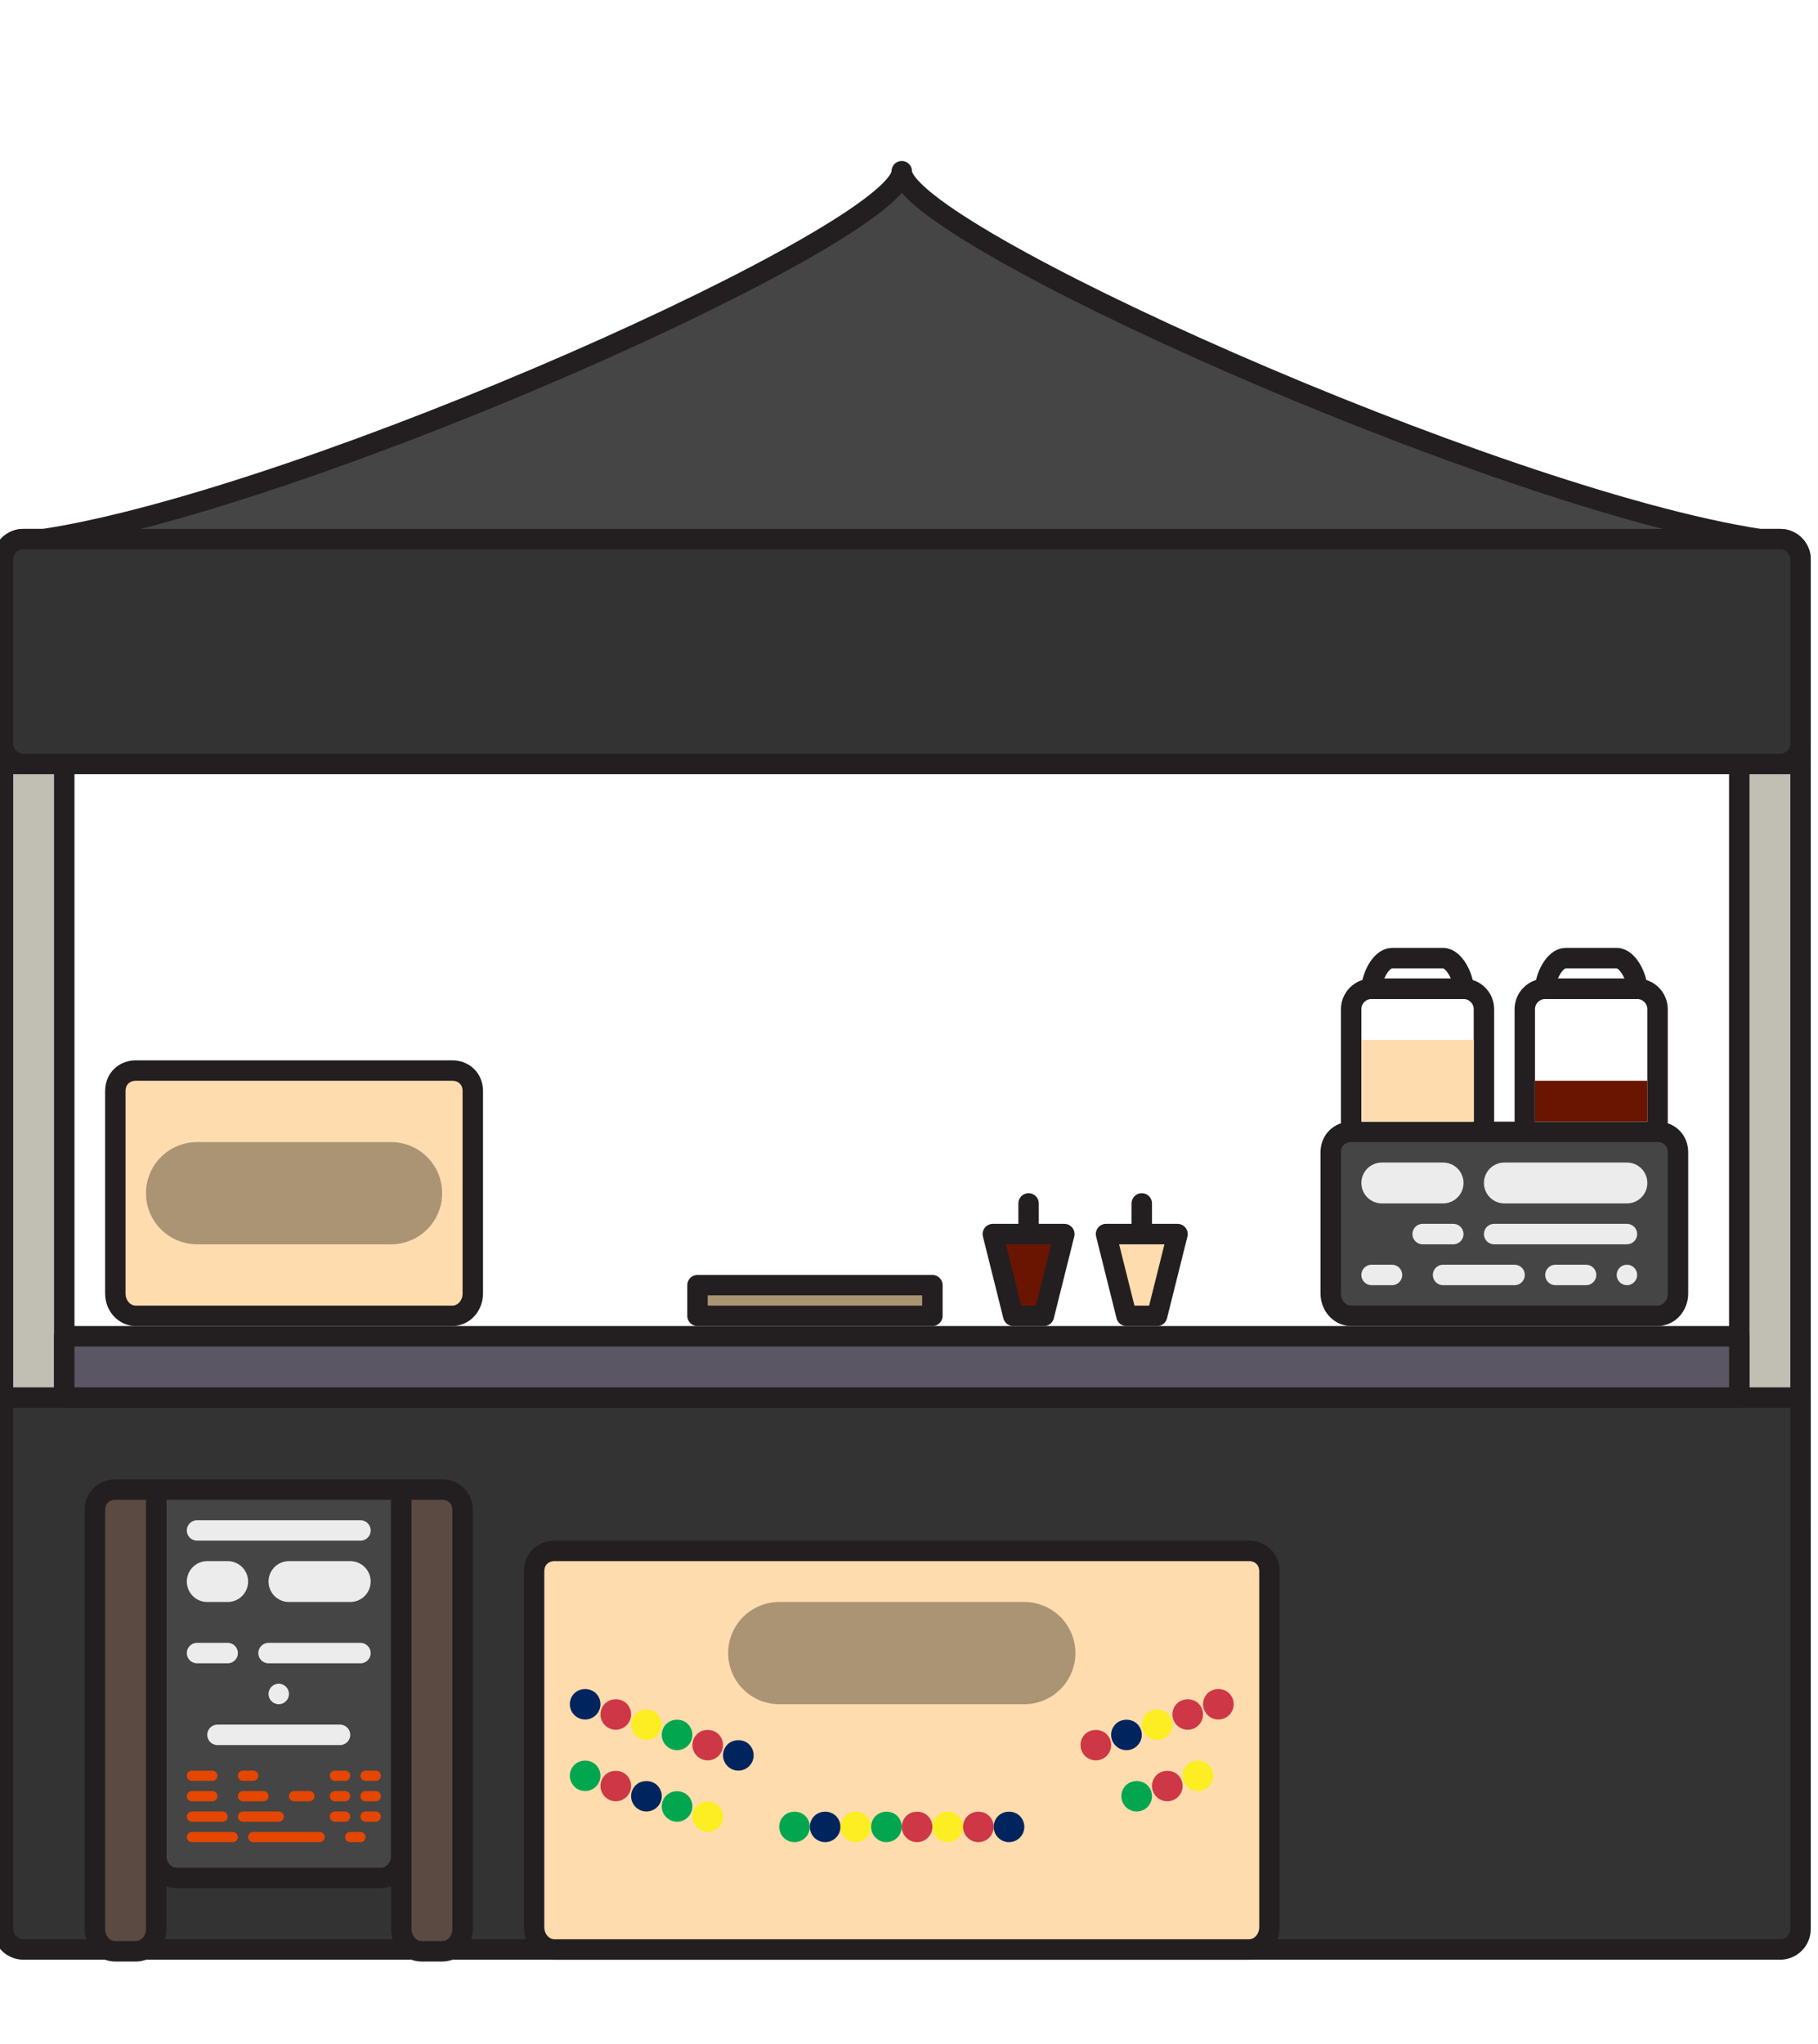 <?xml version="1.0" encoding="utf-8"?>
<!-- Generator: Adobe Illustrator 16.0.1, SVG Export Plug-In . SVG Version: 6.00 Build 0)  -->
<!DOCTYPE svg PUBLIC "-//W3C//DTD SVG 1.1//EN" "http://www.w3.org/Graphics/SVG/1.1/DTD/svg11.dtd">
<svg version="1.1" id="Layer_1" xmlns="http://www.w3.org/2000/svg" xmlns:xlink="http://www.w3.org/1999/xlink" x="0px" y="0px"
	 width="356px" height="400px" viewBox="0 0 356 400" enable-background="new 0 0 356 400" xml:space="preserve">
<rect x="0.583" y="149.502" fill="#C1BEB4" stroke="#231F20" stroke-width="4" stroke-linecap="round" stroke-linejoin="round" stroke-miterlimit="10" width="12" height="148"/>
<rect x="340.583" y="149.502" fill="#C1BEB4" stroke="#231F20" stroke-width="4" stroke-linecap="round" stroke-linejoin="round" stroke-miterlimit="10" width="12" height="148"/>
<path fill="#454545" stroke="#231F20" stroke-width="4" stroke-linecap="round" stroke-linejoin="round" stroke-miterlimit="10" d="
	M348.583,105.502h-4c-52-8-168-60-168-72c0,12-116,64-168,72h-4c-2.209,0-4,1.791-4,4v40h176h176v-40
	C352.583,107.293,350.792,105.502,348.583,105.502z"/>
<path fill="#333333" stroke="#231F20" stroke-width="4" stroke-linecap="round" stroke-linejoin="round" stroke-miterlimit="10" d="
	M352.583,145.502c0,2.209-1.791,4-4,4h-344c-2.209,0-4-1.791-4-4v-36c0-2.209,1.791-4,4-4h344c2.209,0,4,1.791,4,4V145.502z"/>
<path fill="#333333" stroke="#231F20" stroke-width="4" stroke-linecap="round" stroke-linejoin="round" stroke-miterlimit="10" d="
	M352.583,377.502c0,2.209-1.791,4-4,4h-344c-2.209,0-4-1.791-4-4v-104c0,0,1.791,0,4,0h344c2.209,0,4,0,4,0V377.502z"/>
<rect x="12.583" y="261.502" fill="#5B5663" stroke="#231F20" stroke-width="4" stroke-linecap="round" stroke-linejoin="round" stroke-miterlimit="10" width="328" height="12"/>
<path fill="#FFDCAE" stroke="#231F20" stroke-width="4" stroke-linecap="round" stroke-linejoin="round" stroke-miterlimit="10" d="
	M248.583,307.502c0-2.409-1.791-4-4-4h-136c-2.209,0-4,1.591-4,4v69.637c0,2.409,1.791,4.363,4,4.363h136c2.209,0,4-1.954,4-4.363
	V307.502z"/>
<line fill="none" stroke="#AB9473" stroke-width="20" stroke-linecap="round" stroke-linejoin="round" stroke-miterlimit="10" x1="152.583" y1="323.502" x2="200.583" y2="323.502"/>
<g>
	<path fill="#01A64F" d="M155.583,360.502c-0.79,0-1.561-0.32-2.12-0.88c-0.561-0.561-0.88-1.33-0.88-2.12s0.319-1.561,0.88-2.12
		c1.12-1.12,3.13-1.11,4.24,0c0.56,0.56,0.88,1.33,0.88,2.12s-0.32,1.56-0.88,2.12C157.152,360.182,156.373,360.502,155.583,360.502
		z"/>
	<path fill="#00245E" d="M161.583,360.502c-0.79,0-1.561-0.32-2.12-0.88c-0.561-0.561-0.88-1.33-0.88-2.12s0.319-1.561,0.88-2.12
		c1.12-1.12,3.12-1.12,4.24,0c0.56,0.56,0.88,1.33,0.88,2.12s-0.32,1.56-0.88,2.12C163.143,360.182,162.373,360.502,161.583,360.502
		z"/>
	<path fill="#00245E" d="M197.583,360.502c-0.79,0-1.561-0.32-2.12-0.88c-0.561-0.561-0.88-1.33-0.88-2.12s0.319-1.561,0.88-2.12
		c1.109-1.12,3.12-1.12,4.24,0c0.56,0.56,0.88,1.33,0.88,2.12s-0.32,1.56-0.88,2.12
		C199.143,360.182,198.373,360.502,197.583,360.502z"/>
	<path fill="#FCEE22" d="M167.583,360.502c-0.79,0-1.561-0.32-2.12-0.88c-0.561-0.561-0.88-1.33-0.88-2.12s0.319-1.561,0.88-2.12
		c1.12-1.12,3.12-1.12,4.24,0c0.56,0.56,0.88,1.33,0.88,2.12s-0.32,1.56-0.88,2.12C169.143,360.182,168.373,360.502,167.583,360.502
		z"/>
	<path fill="#FCEE22" d="M185.583,360.502c-0.79,0-1.561-0.32-2.12-0.88c-0.561-0.561-0.88-1.33-0.88-2.12
		c0-0.78,0.319-1.561,0.88-2.12c1.109-1.11,3.12-1.12,4.24,0c0.56,0.56,0.88,1.33,0.88,2.12s-0.32,1.56-0.88,2.12
		C187.143,360.182,186.373,360.502,185.583,360.502z"/>
	<path fill="#01A64F" d="M173.583,360.502c-0.79,0-1.561-0.32-2.12-0.88c-0.561-0.561-0.88-1.33-0.88-2.12s0.319-1.561,0.88-2.12
		c1.13-1.12,3.12-1.12,4.24,0c0.56,0.56,0.88,1.33,0.88,2.12s-0.32,1.569-0.88,2.12
		C175.143,360.182,174.373,360.502,173.583,360.502z"/>
	<path fill="#CE3746" d="M179.583,360.502c-0.79,0-1.57-0.32-2.12-0.88c-0.561-0.551-0.88-1.33-0.88-2.12s0.319-1.561,0.88-2.12
		c1.109-1.11,3.12-1.12,4.24,0c0.56,0.56,0.88,1.33,0.88,2.12s-0.32,1.56-0.88,2.12
		C181.143,360.182,180.373,360.502,179.583,360.502z"/>
	<path fill="#CE3746" d="M191.583,360.502c-0.79,0-1.561-0.32-2.12-0.88c-0.561-0.551-0.88-1.33-0.88-2.12s0.319-1.561,0.88-2.12
		c1.13-1.12,3.13-1.12,4.24,0c0.56,0.55,0.88,1.33,0.88,2.12s-0.32,1.569-0.88,2.12
		C193.143,360.182,192.373,360.502,191.583,360.502z"/>
</g>
<g>
	<path fill="#CE3746" d="M214.583,344.502c-0.79,0-1.561-0.32-2.12-0.88c-0.561-0.561-0.88-1.33-0.88-2.12s0.319-1.561,0.88-2.12
		c1.109-1.12,3.12-1.12,4.24,0c0.56,0.56,0.88,1.33,0.88,2.12s-0.32,1.56-0.88,2.12
		C216.143,344.182,215.373,344.502,214.583,344.502z"/>
	<path fill="#00245E" d="M220.583,342.502c-0.79,0-1.561-0.32-2.12-0.88c-0.561-0.561-0.88-1.33-0.88-2.12s0.319-1.561,0.88-2.12
		c1.12-1.12,3.12-1.12,4.24,0c0.56,0.56,0.88,1.33,0.88,2.12s-0.32,1.56-0.88,2.12C222.143,342.182,221.373,342.502,220.583,342.502
		z"/>
	<path fill="#FCEE22" d="M226.583,340.502c-0.79,0-1.561-0.32-2.12-0.88c-0.561-0.561-0.88-1.33-0.88-2.12s0.319-1.561,0.88-2.12
		c1.109-1.11,3.12-1.12,4.24,0c0.56,0.56,0.88,1.33,0.88,2.12s-0.32,1.56-0.88,2.12
		C228.143,340.182,227.373,340.502,226.583,340.502z"/>
	<path fill="#01A64F" d="M222.583,354.502c-0.79,0-1.561-0.32-2.12-0.88c-0.561-0.561-0.88-1.33-0.88-2.12s0.319-1.561,0.88-2.12
		c1.12-1.12,3.13-1.12,4.24,0c0.56,0.56,0.88,1.33,0.88,2.12s-0.32,1.56-0.88,2.12C224.143,354.182,223.373,354.502,222.583,354.502
		z"/>
	<path fill="#CE3746" d="M228.583,352.502c-0.79,0-1.561-0.32-2.12-0.88c-0.561-0.561-0.88-1.33-0.88-2.12s0.319-1.561,0.88-2.12
		c1.109-1.12,3.13-1.12,4.24,0c0.56,0.56,0.88,1.33,0.88,2.12s-0.32,1.56-0.88,2.12
		C230.143,352.182,229.373,352.502,228.583,352.502z"/>
	<path fill="#FCEE22" d="M234.583,350.502c-0.78,0-1.561-0.32-2.12-0.88c-0.561-0.561-0.88-1.33-0.88-2.12s0.319-1.561,0.88-2.12
		c1.13-1.12,3.13-1.11,4.24,0c0.56,0.56,0.88,1.33,0.88,2.12s-0.32,1.56-0.88,2.12C236.143,350.182,235.373,350.502,234.583,350.502
		z"/>
	<path fill="#CE3746" d="M232.583,338.502c-0.78,0-1.561-0.32-2.12-0.88c-0.561-0.551-0.88-1.33-0.88-2.12s0.319-1.561,0.88-2.12
		c1.109-1.11,3.12-1.12,4.24,0c0.56,0.56,0.88,1.33,0.88,2.12s-0.32,1.56-0.88,2.12
		C234.143,338.182,233.373,338.502,232.583,338.502z"/>
	<path fill="#CE3746" d="M238.583,336.502c-0.79,0-1.561-0.32-2.12-0.88c-0.561-0.561-0.88-1.33-0.88-2.12s0.319-1.561,0.88-2.12
		c1.109-1.11,3.12-1.12,4.24,0c0.56,0.56,0.88,1.33,0.88,2.12s-0.32,1.56-0.88,2.12
		C240.143,336.182,239.373,336.502,238.583,336.502z"/>
</g>
<g>
	<path fill="#00245E" d="M114.583,336.502c-0.79,0-1.561-0.32-2.12-0.88c-0.561-0.561-0.88-1.33-0.88-2.12s0.319-1.561,0.88-2.12
		c1.12-1.12,3.12-1.11,4.24,0c0.56,0.56,0.88,1.33,0.88,2.12s-0.32,1.56-0.88,2.12C116.143,336.182,115.373,336.502,114.583,336.502
		z"/>
	<path fill="#CE3746" d="M120.583,338.502c-0.79,0-1.561-0.32-2.12-0.88c-0.561-0.561-0.88-1.33-0.88-2.12s0.319-1.561,0.88-2.12
		c1.12-1.12,3.12-1.12,4.24,0c0.56,0.56,0.88,1.33,0.88,2.12s-0.32,1.56-0.88,2.12C122.143,338.182,121.373,338.502,120.583,338.502
		z"/>
	<path fill="#FCEE22" d="M126.583,340.502c-0.79,0-1.561-0.32-2.12-0.88c-0.561-0.561-0.88-1.33-0.88-2.12s0.319-1.561,0.88-2.12
		c1.109-1.12,3.12-1.12,4.24,0c0.56,0.56,0.88,1.33,0.88,2.12s-0.32,1.56-0.88,2.12
		C128.143,340.182,127.373,340.502,126.583,340.502z"/>
	<path fill="#01A64F" d="M132.583,342.502c-0.79,0-1.561-0.32-2.12-0.88c-0.561-0.561-0.88-1.33-0.88-2.12s0.319-1.561,0.88-2.12
		c1.109-1.12,3.13-1.12,4.24,0c0.56,0.56,0.88,1.33,0.88,2.12s-0.32,1.56-0.88,2.12
		C134.143,342.182,133.373,342.502,132.583,342.502z"/>
	<path fill="#CE3746" d="M138.583,344.502c-0.79,0-1.561-0.32-2.12-0.88c-0.561-0.561-0.88-1.33-0.88-2.12s0.319-1.561,0.88-2.12
		c1.12-1.12,3.13-1.12,4.24,0c0.56,0.56,0.88,1.33,0.88,2.12s-0.32,1.56-0.88,2.12C140.143,344.182,139.373,344.502,138.583,344.502
		z"/>
	<path fill="#01A64F" d="M114.583,350.502c-0.79,0-1.561-0.32-2.12-0.88c-0.561-0.561-0.88-1.33-0.88-2.12s0.319-1.561,0.88-2.12
		c1.12-1.12,3.12-1.12,4.24,0c0.56,0.56,0.88,1.33,0.88,2.12s-0.32,1.56-0.88,2.12C116.143,350.182,115.373,350.502,114.583,350.502
		z"/>
	<path fill="#CE3746" d="M120.583,352.502c-0.79,0-1.561-0.32-2.12-0.88c-0.561-0.561-0.88-1.33-0.88-2.12s0.319-1.561,0.88-2.12
		c1.12-1.12,3.12-1.12,4.24,0c0.56,0.56,0.88,1.33,0.88,2.12s-0.32,1.56-0.88,2.12C122.143,352.182,121.373,352.502,120.583,352.502
		z"/>
	<path fill="#00245E" d="M126.583,354.502c-0.79,0-1.561-0.32-2.12-0.88c-0.561-0.561-0.88-1.33-0.88-2.12s0.319-1.561,0.88-2.12
		c1.109-1.12,3.12-1.12,4.24,0c0.56,0.56,0.88,1.33,0.88,2.12s-0.32,1.56-0.88,2.12
		C128.143,354.182,127.373,354.502,126.583,354.502z"/>
	<path fill="#01A64F" d="M132.583,356.502c-0.79,0-1.561-0.32-2.12-0.88c-0.561-0.561-0.88-1.33-0.88-2.12s0.319-1.561,0.88-2.12
		c1.12-1.12,3.12-1.12,4.24,0c0.56,0.56,0.88,1.33,0.88,2.12s-0.32,1.56-0.88,2.12C134.143,356.182,133.373,356.502,132.583,356.502
		z"/>
	<path fill="#FCEE22" d="M138.583,358.502c-0.79,0-1.561-0.32-2.12-0.88c-0.561-0.561-0.88-1.33-0.88-2.12s0.319-1.561,0.88-2.12
		c1.12-1.12,3.12-1.12,4.24,0c0.56,0.56,0.88,1.33,0.88,2.12s-0.32,1.56-0.88,2.12C140.143,358.182,139.373,358.502,138.583,358.502
		z"/>
	<path fill="#00245E" d="M144.583,346.502c-0.79,0-1.561-0.32-2.12-0.88c-0.561-0.561-0.88-1.33-0.88-2.12s0.319-1.561,0.88-2.12
		c1.109-1.12,3.13-1.12,4.24,0c0.56,0.56,0.88,1.33,0.88,2.12s-0.32,1.56-0.88,2.12
		C146.143,346.182,145.373,346.502,144.583,346.502z"/>
</g>
<path fill="#FFDCAE" stroke="#231F20" stroke-width="4" stroke-linecap="round" stroke-linejoin="round" stroke-miterlimit="10" d="
	M92.583,213.502c0-2.409-1.791-4-4-4h-62c-2.209,0-4,1.591-4,4v39.637c0,2.409,1.791,4.363,4,4.363h62c2.209,0,4-1.954,4-4.363
	V213.502z"/>
<g>
	
		<path fill="#454545" stroke="#231F20" stroke-width="4" stroke-linecap="round" stroke-linejoin="round" stroke-miterlimit="10" d="
		M78.583,295.502c0-2.409,0-4,0-4h-48c0,0,0,1.591,0,4v67.637c0,2.409,1.791,4.363,4,4.363h40c2.209,0,4-1.954,4-4.363V295.502z"/>
	
		<line fill="none" stroke="#ECECEC" stroke-width="8" stroke-linecap="round" stroke-linejoin="round" stroke-miterlimit="10" x1="40.583" y1="309.502" x2="44.583" y2="309.502"/>
	
		<line fill="none" stroke="#ECECEC" stroke-width="8" stroke-linecap="round" stroke-linejoin="round" stroke-miterlimit="10" x1="56.583" y1="309.502" x2="68.583" y2="309.502"/>
	
		<line fill="none" stroke="#ECECEC" stroke-width="4" stroke-linecap="round" stroke-linejoin="round" stroke-miterlimit="10" x1="38.583" y1="299.502" x2="70.583" y2="299.502"/>
	
		<line fill="none" stroke="#ECECEC" stroke-width="4" stroke-linecap="round" stroke-linejoin="round" stroke-miterlimit="10" x1="38.583" y1="323.502" x2="44.583" y2="323.502"/>
	
		<line fill="none" stroke="#ECECEC" stroke-width="4" stroke-linecap="round" stroke-linejoin="round" stroke-miterlimit="10" x1="54.583" y1="331.502" x2="54.583" y2="331.502"/>
	
		<line fill="none" stroke="#ECECEC" stroke-width="4" stroke-linecap="round" stroke-linejoin="round" stroke-miterlimit="10" x1="52.583" y1="323.502" x2="70.583" y2="323.502"/>
	
		<line fill="none" stroke="#ECECEC" stroke-width="4" stroke-linecap="round" stroke-linejoin="round" stroke-miterlimit="10" x1="42.583" y1="339.502" x2="66.583" y2="339.502"/>
	
		<line fill="none" stroke="#E54600" stroke-width="2" stroke-linecap="round" stroke-linejoin="round" stroke-miterlimit="10" x1="37.583" y1="347.502" x2="41.583" y2="347.502"/>
	
		<line fill="none" stroke="#E54600" stroke-width="2" stroke-linecap="round" stroke-linejoin="round" stroke-miterlimit="10" x1="47.583" y1="347.502" x2="49.583" y2="347.502"/>
	
		<line fill="none" stroke="#E54600" stroke-width="2" stroke-linecap="round" stroke-linejoin="round" stroke-miterlimit="10" x1="37.583" y1="351.502" x2="41.583" y2="351.502"/>
	
		<line fill="none" stroke="#E54600" stroke-width="2" stroke-linecap="round" stroke-linejoin="round" stroke-miterlimit="10" x1="37.583" y1="355.502" x2="43.583" y2="355.502"/>
	
		<line fill="none" stroke="#E54600" stroke-width="2" stroke-linecap="round" stroke-linejoin="round" stroke-miterlimit="10" x1="37.583" y1="359.502" x2="45.583" y2="359.502"/>
	
		<line fill="none" stroke="#E54600" stroke-width="2" stroke-linecap="round" stroke-linejoin="round" stroke-miterlimit="10" x1="49.583" y1="359.502" x2="62.583" y2="359.502"/>
	
		<line fill="none" stroke="#E54600" stroke-width="2" stroke-linecap="round" stroke-linejoin="round" stroke-miterlimit="10" x1="47.583" y1="355.502" x2="54.583" y2="355.502"/>
	
		<line fill="none" stroke="#E54600" stroke-width="2" stroke-linecap="round" stroke-linejoin="round" stroke-miterlimit="10" x1="47.583" y1="351.502" x2="51.583" y2="351.502"/>
	
		<line fill="none" stroke="#E54600" stroke-width="2" stroke-linecap="round" stroke-linejoin="round" stroke-miterlimit="10" x1="57.583" y1="351.502" x2="60.583" y2="351.502"/>
	
		<line fill="none" stroke="#E54600" stroke-width="2" stroke-linecap="round" stroke-linejoin="round" stroke-miterlimit="10" x1="65.583" y1="347.502" x2="67.583" y2="347.502"/>
	
		<line fill="none" stroke="#E54600" stroke-width="2" stroke-linecap="round" stroke-linejoin="round" stroke-miterlimit="10" x1="71.583" y1="347.502" x2="73.583" y2="347.502"/>
	
		<line fill="none" stroke="#E54600" stroke-width="2" stroke-linecap="round" stroke-linejoin="round" stroke-miterlimit="10" x1="65.583" y1="351.502" x2="67.583" y2="351.502"/>
	
		<line fill="none" stroke="#E54600" stroke-width="2" stroke-linecap="round" stroke-linejoin="round" stroke-miterlimit="10" x1="71.583" y1="351.502" x2="73.583" y2="351.502"/>
	
		<line fill="none" stroke="#E54600" stroke-width="2" stroke-linecap="round" stroke-linejoin="round" stroke-miterlimit="10" x1="65.583" y1="355.502" x2="67.583" y2="355.502"/>
	
		<line fill="none" stroke="#E54600" stroke-width="2" stroke-linecap="round" stroke-linejoin="round" stroke-miterlimit="10" x1="68.583" y1="359.502" x2="70.583" y2="359.502"/>
	
		<line fill="none" stroke="#E54600" stroke-width="2" stroke-linecap="round" stroke-linejoin="round" stroke-miterlimit="10" x1="71.583" y1="355.502" x2="73.583" y2="355.502"/>
	
		<path fill="#5A4A42" stroke="#231F20" stroke-width="4" stroke-linecap="round" stroke-linejoin="round" stroke-miterlimit="10" d="
		M30.583,295.502c0-2.409,0-4,0-4h-8c-2.209,0-4,1.591-4,4v82c0,2.409,1.791,4.363,4,4.363h4c2.209,0,4-1.954,4-4.363V295.502z"/>
	
		<path fill="#5A4A42" stroke="#231F20" stroke-width="4" stroke-linecap="round" stroke-linejoin="round" stroke-miterlimit="10" d="
		M78.583,295.502c0-2.409,0-4,0-4h8c2.209,0,4,1.591,4,4v82c0,2.409-1.791,4.363-4,4.363h-4c-2.209,0-4-1.954-4-4.363V295.502z"/>
</g>
<line fill="none" stroke="#AB9473" stroke-width="20" stroke-linecap="round" stroke-linejoin="round" stroke-miterlimit="10" x1="38.583" y1="233.502" x2="76.583" y2="233.502"/>
<path fill="#454545" stroke="#231F20" stroke-width="4" stroke-linecap="round" stroke-linejoin="round" stroke-miterlimit="10" d="
	M328.583,225.502c0-2.409-1.791-4-4-4h-60c-2.209,0-4,1.591-4,4v27.637c0,2.409,1.791,4.363,4,4.363h60c2.209,0,4-1.954,4-4.363
	V225.502z"/>
<line fill="none" stroke="#ECECEC" stroke-width="8" stroke-linecap="round" stroke-linejoin="round" stroke-miterlimit="10" x1="270.583" y1="231.502" x2="282.583" y2="231.502"/>
<line fill="none" stroke="#ECECEC" stroke-width="8" stroke-linecap="round" stroke-linejoin="round" stroke-miterlimit="10" x1="294.583" y1="231.502" x2="318.583" y2="231.502"/>
<line fill="none" stroke="#ECECEC" stroke-width="4" stroke-linecap="round" stroke-linejoin="round" stroke-miterlimit="10" x1="278.583" y1="241.502" x2="284.583" y2="241.502"/>
<line fill="none" stroke="#ECECEC" stroke-width="4" stroke-linecap="round" stroke-linejoin="round" stroke-miterlimit="10" x1="292.583" y1="241.502" x2="318.583" y2="241.502"/>
<line fill="none" stroke="#ECECEC" stroke-width="4" stroke-linecap="round" stroke-linejoin="round" stroke-miterlimit="10" x1="268.583" y1="249.502" x2="272.583" y2="249.502"/>
<line fill="none" stroke="#ECECEC" stroke-width="4" stroke-linecap="round" stroke-linejoin="round" stroke-miterlimit="10" x1="282.583" y1="249.502" x2="296.583" y2="249.502"/>
<line fill="none" stroke="#ECECEC" stroke-width="4" stroke-linecap="round" stroke-linejoin="round" stroke-miterlimit="10" x1="304.583" y1="249.502" x2="310.583" y2="249.502"/>
<line fill="none" stroke="#ECECEC" stroke-width="4" stroke-linecap="round" stroke-linejoin="round" stroke-miterlimit="10" x1="318.583" y1="249.502" x2="318.583" y2="249.502"/>
<path fill="none" stroke="#231F20" stroke-width="4" stroke-linecap="round" stroke-linejoin="round" stroke-miterlimit="10" d="
	M264.583,219.502v-22c0-2.209,1.791-4,4-4h18c2.209,0,4,1.791,4,4v22"/>
<path fill="none" stroke="#231F20" stroke-width="4" stroke-linecap="round" stroke-linejoin="round" stroke-miterlimit="10" d="
	M286.583,193.502L286.583,193.502c0-2.209-1.791-6-4-6h-10c-2.209,0-4,3.791-4,6l0,0H286.583z"/>
<path fill="none" stroke="#231F20" stroke-width="4" stroke-linecap="round" stroke-linejoin="round" stroke-miterlimit="10" d="
	M298.583,219.502v-22c0-2.209,1.791-4,4-4h18c2.209,0,4,1.791,4,4v22"/>
<path fill="none" stroke="#231F20" stroke-width="4" stroke-linecap="round" stroke-linejoin="round" stroke-miterlimit="10" d="
	M320.583,193.502L320.583,193.502c0-2.209-1.791-6-4-6h-10c-2.209,0-4,3.791-4,6l0,0H320.583z"/>
<rect x="266.583" y="203.502" fill="#FFDCAE" width="22" height="16"/>
<rect x="300.583" y="211.502" fill="#6A1501" width="22" height="8"/>
<polygon fill="#6A1501" stroke="#231F20" stroke-width="4" stroke-linecap="round" stroke-linejoin="round" stroke-miterlimit="10" points="
	198.416,257.502 194.416,241.502 208.416,241.502 204.416,257.502 "/>
<line fill="#939A9F" stroke="#231F20" stroke-width="4" stroke-linecap="round" stroke-linejoin="round" stroke-miterlimit="10" x1="201.416" y1="241.503" x2="201.416" y2="235.503"/>
<polygon fill="#FFDCAE" stroke="#231F20" stroke-width="4" stroke-linecap="round" stroke-linejoin="round" stroke-miterlimit="10" points="
	220.583,257.502 216.583,241.502 230.583,241.502 226.583,257.502 "/>
<line fill="#939A9F" stroke="#231F20" stroke-width="4" stroke-linecap="round" stroke-linejoin="round" stroke-miterlimit="10" x1="223.583" y1="241.503" x2="223.583" y2="235.503"/>
<rect x="136.583" y="251.502" fill="#AB9473" stroke="#231F20" stroke-width="4" stroke-linecap="round" stroke-linejoin="round" stroke-miterlimit="10" width="46" height="6"/>
</svg>
